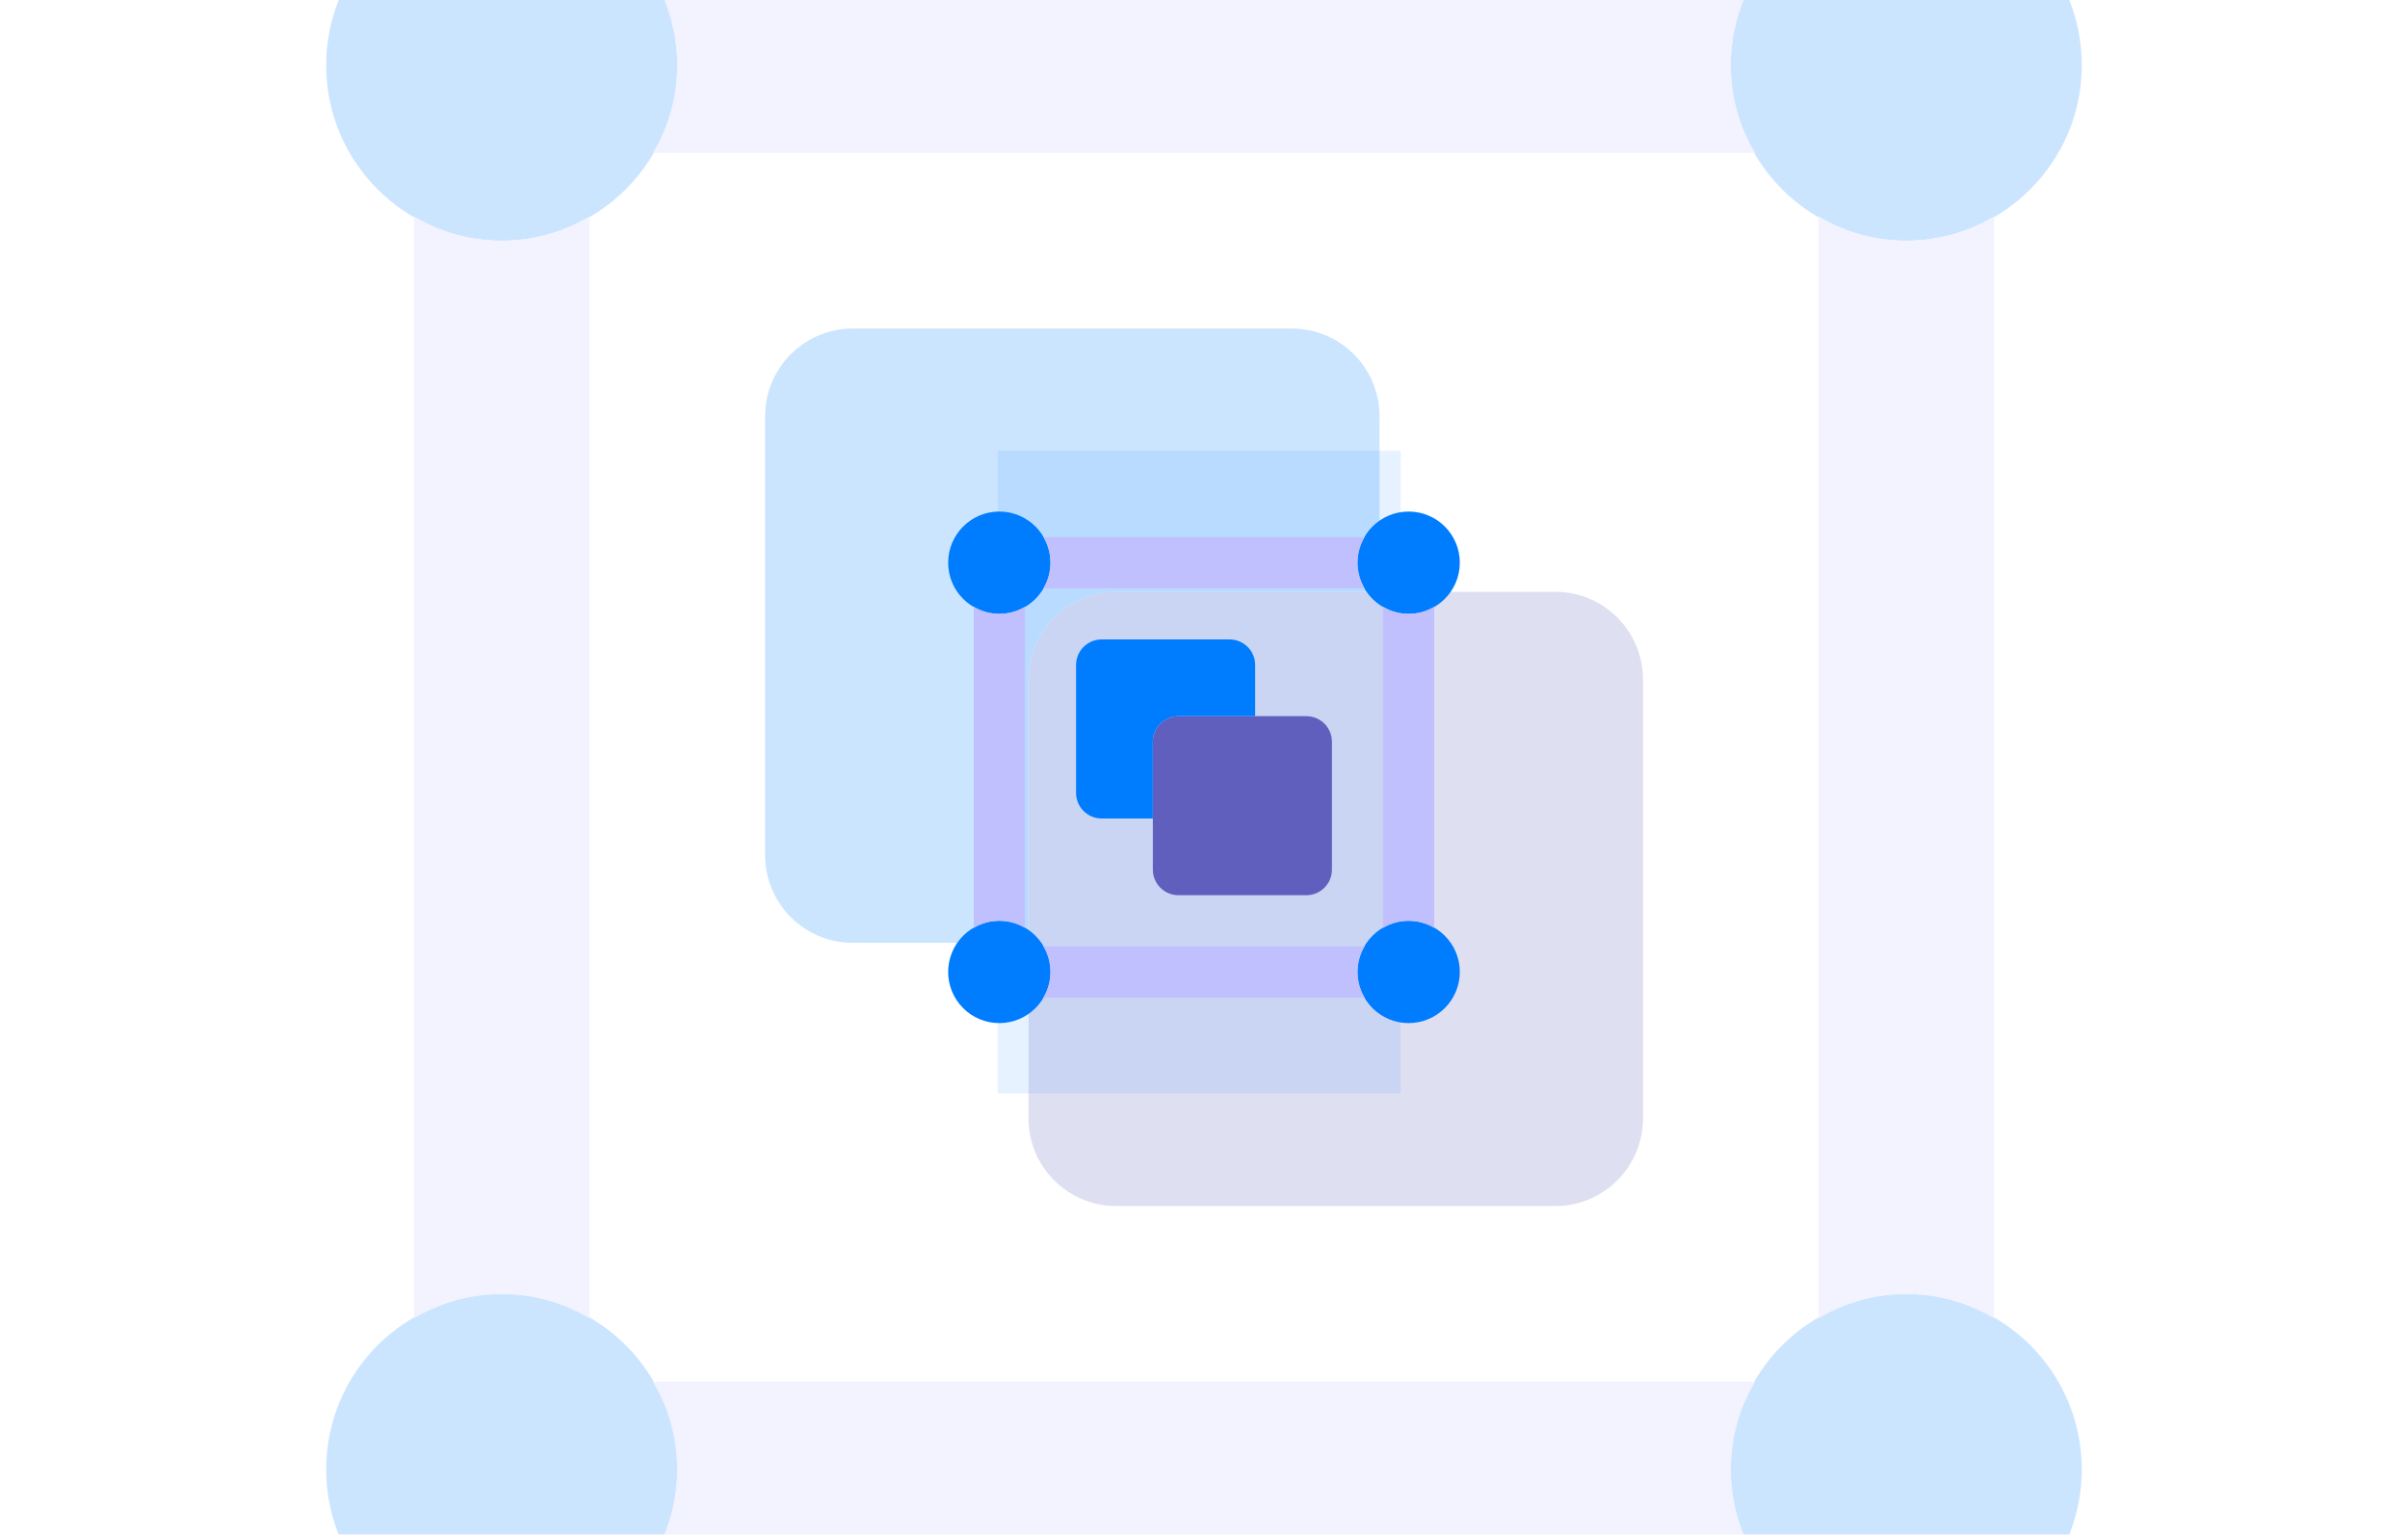 <svg width="251" height="160" viewBox="0 0 251 160" fill="none" xmlns="http://www.w3.org/2000/svg">
<g clip-path="url(#clip0_42_10)">
<rect width="251" height="160" rx="6" fill="white" fill-opacity="0.02"/>
<g opacity="0.2" filter="url(#filter0_f_42_10)">
<path d="M116.357 61.696H162.108C167.162 61.696 171.258 65.793 171.258 70.846V116.597C171.258 121.65 167.162 125.747 162.108 125.747H116.357C111.304 125.747 107.207 121.65 107.207 116.597V70.846C107.207 65.793 111.304 61.696 116.357 61.696Z" fill="#605FBE"/>
<path d="M107.198 70.85C107.198 65.797 111.295 61.7 116.349 61.7H143.799V43.4C143.799 38.346 139.703 34.25 134.649 34.25H88.898C83.844 34.25 79.748 38.346 79.748 43.4V89.151C79.748 94.204 83.844 98.301 88.898 98.301H107.198V70.85ZM52.298 171.502C42.191 171.502 33.997 163.309 33.997 153.202C33.997 143.095 42.191 134.901 52.298 134.901C62.405 134.901 70.598 143.095 70.598 153.202C70.585 163.303 62.399 171.489 52.298 171.502ZM52.298 25.1C42.191 25.1 33.997 16.907 33.997 6.8C33.997 -3.307 42.191 -11.501 52.298 -11.501C62.405 -11.501 70.598 -3.307 70.598 6.8C70.585 16.901 62.399 25.087 52.298 25.1ZM198.7 25.1C188.593 25.1 180.399 16.907 180.399 6.8C180.399 -3.307 188.593 -11.501 198.7 -11.501C208.807 -11.501 217 -3.307 217 6.8C216.987 16.901 208.801 25.087 198.7 25.1ZM198.7 171.502C188.593 171.502 180.399 163.309 180.399 153.202C180.399 143.095 188.593 134.901 198.7 134.901C208.807 134.901 217 143.095 217 153.202C216.987 163.303 208.801 171.489 198.7 171.502Z" fill="#007CFF"/>
<path d="M182.951 15.947C179.555 10.32 179.555 3.275 182.951 -2.353H68.056C71.451 3.275 71.451 10.32 68.056 15.947H182.951ZM198.704 134.899C201.927 134.918 205.086 135.797 207.854 137.446V22.551C202.227 25.947 195.182 25.947 189.554 22.551V137.446C192.323 135.797 195.482 134.918 198.704 134.899ZM52.302 134.899C55.525 134.918 58.684 135.797 61.452 137.446V22.551C55.825 25.947 48.78 25.947 43.152 22.551V137.446C45.921 135.797 49.08 134.918 52.302 134.899ZM182.951 144.049H68.056C71.451 149.677 71.451 156.722 68.056 162.35H182.951C179.555 156.722 179.555 149.677 182.951 144.049Z" fill="#C1C0FF"/>
</g>
<g filter="url(#filter1_f_42_10)">
<rect x="104" y="47" width="42" height="67" fill="#007CFF" fill-opacity="0.1"/>
</g>
<path d="M122.835 74.666H136.168C137.641 74.666 138.835 75.86 138.835 77.333V90.666C138.835 92.139 137.641 93.333 136.168 93.333H122.835C121.362 93.333 120.168 92.139 120.168 90.666V77.333C120.168 75.86 121.362 74.666 122.835 74.666Z" fill="#605FBE"/>
<path d="M120.165 77.334C120.165 75.861 121.359 74.667 122.832 74.667H130.832V69.334C130.832 67.861 129.638 66.667 128.165 66.667H114.832C113.359 66.667 112.165 67.861 112.165 69.334V82.667C112.165 84.14 113.359 85.334 114.832 85.334H120.165V77.334ZM104.165 106.667C101.22 106.667 98.832 104.28 98.832 101.334C98.832 98.388 101.22 96.001 104.165 96.001C107.111 96.001 109.499 98.388 109.499 101.334C109.495 104.278 107.109 106.664 104.165 106.667ZM104.165 64.001C101.22 64.001 98.832 61.613 98.832 58.667C98.832 55.722 101.22 53.334 104.165 53.334C107.111 53.334 109.499 55.722 109.499 58.667C109.495 61.611 107.109 63.997 104.165 64.001ZM146.832 64.001C143.887 64.001 141.499 61.613 141.499 58.667C141.499 55.722 143.887 53.334 146.832 53.334C149.778 53.334 152.165 55.722 152.165 58.667C152.162 61.611 149.776 63.997 146.832 64.001ZM146.832 106.667C143.887 106.667 141.499 104.28 141.499 101.334C141.499 98.388 143.887 96.001 146.832 96.001C149.778 96.001 152.165 98.388 152.165 101.334C152.162 104.278 149.776 106.664 146.832 106.667Z" fill="#007CFF"/>
<path d="M142.242 61.333C141.253 59.693 141.253 57.64 142.242 56H108.758C109.747 57.64 109.747 59.693 108.758 61.333H142.242ZM146.833 96C147.772 96.005 148.693 96.262 149.5 96.742V63.258C147.86 64.247 145.807 64.247 144.167 63.258V96.742C144.974 96.262 145.894 96.005 146.833 96ZM104.167 96C105.106 96.005 106.026 96.262 106.833 96.742V63.258C105.193 64.247 103.14 64.247 101.5 63.258V96.742C102.307 96.262 103.228 96.005 104.167 96ZM142.242 98.667H108.758C109.747 100.307 109.747 102.36 108.758 104H142.242C141.253 102.36 141.253 100.307 142.242 98.667Z" fill="#C1C0FF"/>
</g>
<defs>
<filter id="filter0_f_42_10" x="-63.003" y="-108.501" width="377.003" height="377.003" filterUnits="userSpaceOnUse" color-interpolation-filters="sRGB">
<feFlood flood-opacity="0" result="BackgroundImageFix"/>
<feBlend mode="normal" in="SourceGraphic" in2="BackgroundImageFix" result="shape"/>
<feGaussianBlur stdDeviation="48.5" result="effect1_foregroundBlur_42_10"/>
</filter>
<filter id="filter1_f_42_10" x="84" y="27" width="82" height="107" filterUnits="userSpaceOnUse" color-interpolation-filters="sRGB">
<feFlood flood-opacity="0" result="BackgroundImageFix"/>
<feBlend mode="normal" in="SourceGraphic" in2="BackgroundImageFix" result="shape"/>
<feGaussianBlur stdDeviation="10" result="effect1_foregroundBlur_42_10"/>
</filter>
<clipPath id="clip0_42_10">
<rect width="251" height="160" rx="6" fill="white"/>
</clipPath>
</defs>
</svg>
